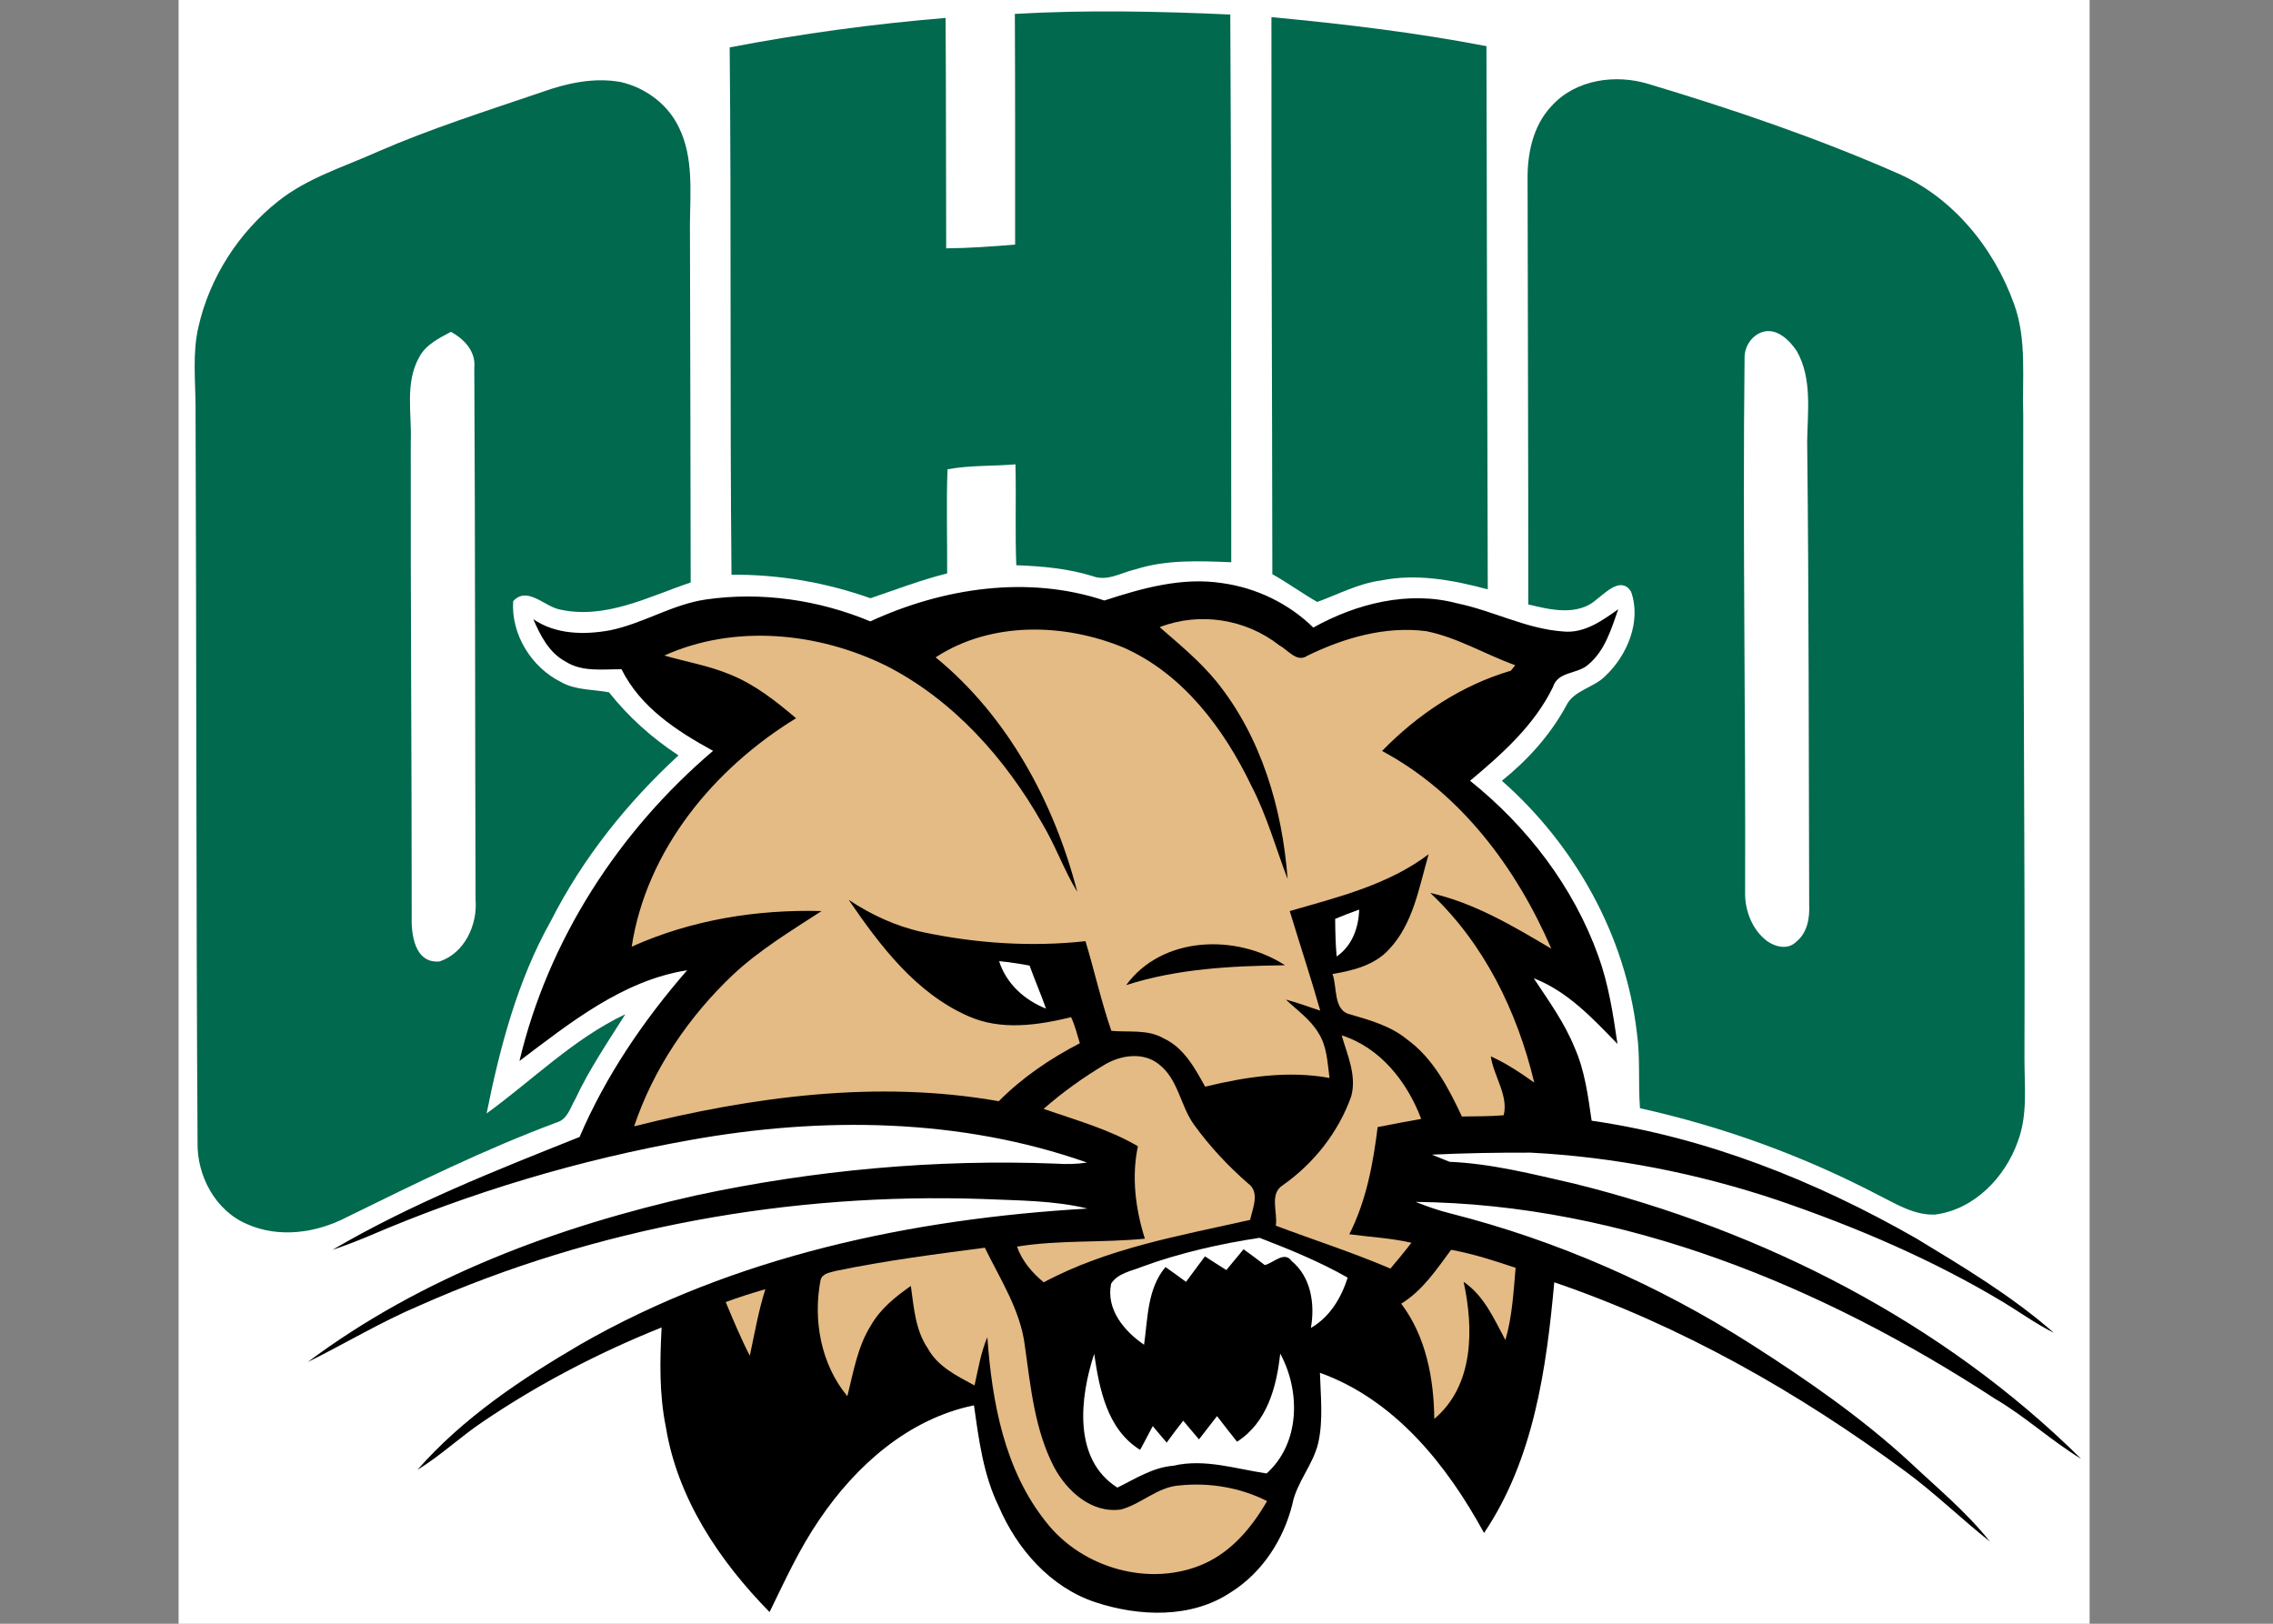 <?xml version="1.0" encoding="UTF-8" standalone="no"?>
<svg
   xmlns:dc="http://purl.org/dc/elements/1.1/"
   xmlns:cc="http://creativecommons.org/ns#"
   xmlns:rdf="http://www.w3.org/1999/02/22-rdf-syntax-ns#"
   xmlns:svg="http://www.w3.org/2000/svg"
   xmlns="http://www.w3.org/2000/svg"
   xmlns:sodipodi="http://sodipodi.sourceforge.net/DTD/sodipodi-0.dtd"
   xmlns:inkscape="http://www.inkscape.org/namespaces/inkscape"
   width="280"
   height="200"
   viewBox="0 0 224 160"
   version="1.1"
   id="svg2"
   inkscape:version="0.48.4 r9939"
   sodipodi:docname="OhioBobcats.svg">
  <rect x="0" y="0" width="224" height="160" fill="#808080" stroke="none"/>
  <defs
     id="defs44" />
  <sodipodi:namedview
     pagecolor="#ffffff"
     bordercolor="#666666"
     borderopacity="1"
     objecttolerance="10"
     gridtolerance="10"
     guidetolerance="10"
     inkscape:pageopacity="0"
     inkscape:pageshadow="2"
     inkscape:window-width="1414"
     inkscape:window-height="936"
     id="namedview42"
     showgrid="false"
     fit-margin-top="0"
     fit-margin-left="0"
     fit-margin-right="0"
     fit-margin-bottom="0"
     inkscape:zoom="0.61901639"
     inkscape:cx="-150.46246"
     inkscape:cy="100"
     inkscape:window-x="75"
     inkscape:window-y="34"
     inkscape:window-maximized="0"
     inkscape:current-layer="svg2" />
  <path
     d="m 17.6,0 188.328,0 0,160 L 17.6,160 17.6,0 z"
     id="path4"
     inkscape:connector-curvature="0"
     style="fill:#ffffff" />
  <path
     d="m 100.013,1.369 c 7.071,-0.404 14.159,-0.257 21.23,0.063 0.1,17.988 0.089,35.982 0.094,53.97 -3.169,-0.131 -6.405,-0.273 -9.464,0.708 -1.374,0.31 -2.759,1.212 -4.191,0.661 -2.439,-0.755 -4.989,-0.981 -7.528,-1.075 -0.131,-3.315 0.005,-6.626 -0.084,-9.941 -2.23,0.189 -4.49,0.079 -6.694,0.488 -0.131,3.415 -0.016,6.841 -0.037,10.261 -2.576,0.64 -5.052,1.595 -7.559,2.445 -4.396,-1.558 -9.018,-2.355 -13.692,-2.319 -0.168,-17.322 -0.011,-34.644 -0.178,-51.961 7.035,-1.348 14.138,-2.313 21.277,-2.901 0.052,7.565 0.032,15.134 0.058,22.704 2.266,-0.021 4.532,-0.184 6.793,-0.372 0,-7.58 0.011,-15.155 -0.026,-22.73 z"
     id="path6"
     inkscape:connector-curvature="0"
     style="fill:#00694e" />
  <path
     d="m 125.298,1.689 c 7.098,0.666 14.185,1.511 21.188,2.859 0.047,17.841 0.073,35.683 0.131,53.524 -3.42,-0.913 -7.003,-1.59 -10.529,-0.871 -2.219,0.289 -4.207,1.364 -6.279,2.114 -1.506,-0.855 -2.901,-1.894 -4.422,-2.733 -0.021,-18.298 -0.105,-36.595 -0.089,-54.893 z"
     id="path8"
     inkscape:connector-curvature="0"
     style="fill:#00694e" />
  <path
     d="m 53.351,9.091 c 2.481,-0.892 5.167,-1.485 7.806,-1.012 2.455,0.556 4.679,2.203 5.76,4.501 1.432,2.932 1.102,6.295 1.075,9.458 0.042,11.782 0.047,23.575 0.073,35.357 -4.181,1.406 -8.467,3.704 -13.005,2.639 -1.474,-0.351 -3.137,-2.292 -4.49,-0.792 -0.21,3.289 1.805,6.521 4.727,7.969 1.443,0.818 3.142,0.703 4.721,1.012 1.93,2.434 4.244,4.506 6.846,6.211 -5.073,4.674 -9.448,10.146 -12.574,16.31 -3.294,5.86 -5.02,12.433 -6.337,18.974 4.532,-3.284 8.556,-7.355 13.671,-9.778 -1.715,2.728 -3.541,5.398 -4.91,8.325 -0.504,0.855 -0.782,2.046 -1.862,2.34 -7.087,2.644 -13.886,5.996 -20.669,9.327 -2.995,1.563 -6.683,2.098 -9.841,0.687 -3.121,-1.327 -4.936,-4.748 -4.873,-8.058 -0.147,-24.226 -0.1,-48.456 -0.199,-72.682 -0.026,-2.544 -0.294,-5.12 0.278,-7.628 1.096,-4.889 3.966,-9.353 7.895,-12.449 2.88,-2.282 6.452,-3.357 9.763,-4.847 5.256,-2.287 10.723,-4.018 16.147,-5.865 z"
     id="path10"
     inkscape:connector-curvature="0"
     style="fill:#00694e" />
  <path
     d="m 152.897,10.455 c 2.371,-2.644 6.348,-3.184 9.626,-2.161 8.247,2.476 16.425,5.256 24.32,8.713 5.54,2.35 9.647,7.381 11.646,12.973 1.275,3.515 0.776,7.297 0.897,10.953 -0.037,21.141 0.184,42.287 0.121,63.428 0,2.712 0.33,5.534 -0.661,8.131 -1.254,3.536 -4.291,6.683 -8.126,7.187 -2.02,0.1 -3.798,-1.007 -5.534,-1.878 -7.433,-3.892 -15.381,-6.783 -23.57,-8.598 -0.189,-2.481 0.047,-4.994 -0.309,-7.47 C 160.194,92.176 155.2,83.268 148.008,76.936 c 2.539,-2.041 4.748,-4.485 6.316,-7.355 0.745,-1.59 2.733,-1.784 3.887,-2.98 2.161,-2.035 3.567,-5.403 2.523,-8.31 -0.955,-1.506 -2.445,0.052 -3.368,0.755 -1.873,1.689 -4.564,1.049 -6.757,0.514 0.005,-13.923 -0.047,-27.845 -0.068,-41.768 -0.042,-2.612 0.509,-5.382 2.355,-7.339 z"
     id="path12"
     inkscape:connector-curvature="0"
     style="fill:#00694e" />
  <path
     d="m 173.639,32.729 c 1.432,-0.483 2.728,0.792 3.447,1.894 1.511,2.691 1.049,5.928 1.007,8.881 0.173,15.229 0.147,30.463 0.199,45.692 0.058,1.301 -0.199,2.749 -1.28,3.604 -0.797,0.818 -2.077,0.519 -2.896,-0.089 -1.385,-1.054 -2.098,-2.822 -2.14,-4.527 0.068,-17.663 -0.252,-35.331 -0.052,-52.994 0.016,-1.07 0.692,-2.098 1.715,-2.46 z"
     id="path14"
     inkscape:connector-curvature="0"
     style="fill:#ffffff" />
  <path
     d="m 41.301,35.216 c 0.645,-1.254 1.957,-1.889 3.137,-2.518 1.327,0.724 2.471,1.936 2.303,3.557 0.094,17.474 0.068,34.943 0.126,52.417 0.194,2.471 -1.075,5.23 -3.536,6.064 -2.476,0.241 -2.828,-2.696 -2.759,-4.506 0.005,-15.549 -0.121,-31.103 -0.094,-46.657 0.121,-2.775 -0.603,-5.807 0.824,-8.357 z"
     id="path16"
     inkscape:connector-curvature="0"
     style="fill:#ffffff" />
  <path
     d="m 108.842,59.169 c 3.735,-1.212 7.628,-2.319 11.599,-1.71 3.363,0.467 6.557,1.999 8.981,4.38 4.254,-2.366 9.374,-3.667 14.18,-2.387 3.525,0.724 6.793,2.513 10.418,2.77 2.083,0.226 3.856,-1.049 5.456,-2.188 -0.682,1.936 -1.306,4.087 -2.953,5.45 -1.049,0.965 -2.995,0.64 -3.478,2.209 -1.831,3.772 -5.015,6.599 -8.173,9.243 5.634,4.511 10.193,10.45 12.643,17.275 1.007,2.786 1.458,5.734 1.883,8.656 -2.439,-2.518 -4.905,-5.172 -8.252,-6.473 1.453,2.203 3.022,4.359 4.018,6.814 1.018,2.282 1.332,4.779 1.689,7.224 11.315,1.637 22.08,5.938 31.963,11.583 4.695,2.843 9.453,5.692 13.587,9.317 -1.689,-0.839 -3.221,-1.941 -4.821,-2.922 -7.04,-4.249 -14.641,-7.496 -22.41,-10.151 -7.853,-2.633 -16.058,-4.254 -24.336,-4.679 -3.242,-0.011 -6.484,0.042 -9.721,0.199 0.577,0.231 1.154,0.467 1.736,0.703 4.17,0.178 8.236,1.228 12.291,2.151 18.565,4.606 36.291,13.608 49.951,27.121 -2.959,-1.794 -5.508,-4.181 -8.498,-5.928 -16.971,-11.074 -36.574,-19.174 -57.091,-19.394 1.128,0.446 2.277,0.855 3.462,1.144 10.497,2.665 20.532,7.082 29.655,12.91 5.471,3.499 10.838,7.208 15.622,11.62 2.686,2.529 5.555,4.894 7.858,7.795 -2.822,-2.235 -5.398,-4.758 -8.299,-6.893 -10.576,-7.816 -22.164,-14.395 -34.633,-18.654 -0.771,8.514 -2.03,17.453 -6.919,24.703 -3.646,-6.689 -8.776,-13.125 -16.173,-15.785 0.068,2.298 0.341,4.643 -0.168,6.914 -0.509,2.167 -2.13,3.866 -2.555,6.059 -0.866,3.457 -2.948,6.683 -5.986,8.609 -3.924,2.66 -9.107,2.455 -13.45,1.018 -4.428,-1.485 -7.701,-5.241 -9.5,-9.443 -1.516,-3.111 -1.957,-6.568 -2.434,-9.951 -6.442,1.322 -11.641,5.938 -15.234,11.258 -1.962,2.854 -3.399,6.012 -4.91,9.112 -4.926,-5.01 -9.07,-11.174 -10.219,-18.224 -0.661,-3.231 -0.593,-6.547 -0.42,-9.82 -6.169,2.471 -12.108,5.555 -17.61,9.285 -2.224,1.49 -4.17,3.352 -6.458,4.748 4.485,-5.11 10.235,-8.955 16.073,-12.365 15.155,-8.692 32.666,-12.38 49.967,-13.382 -3.373,-0.818 -6.867,-0.787 -10.308,-0.944 -18.969,-0.645 -38.138,2.786 -55.507,10.492 -3.803,1.605 -7.334,3.751 -11.027,5.571 11.242,-8.409 24.666,-13.367 38.269,-16.42 11.641,-2.492 23.586,-3.588 35.483,-3.127 1.018,0.073 2.035,0.047 3.043,-0.105 -12.496,-4.401 -26.114,-4.548 -39.056,-2.229 -10.938,1.941 -21.655,5.136 -31.858,9.527 -1.133,0.467 -2.277,0.918 -3.447,1.301 7.717,-4.522 16.079,-7.822 24.351,-11.121 2.586,-6.033 6.306,-11.494 10.602,-16.43 -6.363,1.007 -11.53,5.178 -16.525,8.939 2.828,-11.913 9.778,-22.652 19.079,-30.557 -3.567,-1.951 -7.155,-4.281 -9.023,-8.042 -1.852,-0.011 -3.877,0.294 -5.524,-0.761 -1.616,-0.866 -2.471,-2.55 -3.163,-4.165 2.214,1.506 4.994,1.553 7.544,1.091 3.263,-0.661 6.138,-2.555 9.448,-3.037 5.461,-0.792 11.132,0.037 16.215,2.156 7.134,-3.289 15.496,-4.58 23.071,-2.056 z"
     id="path18"
     inkscape:connector-curvature="0"
     style="fill:#000000" />
  <path
     d="m 114.287,61.797 c 3.929,-1.527 8.498,-0.803 11.793,1.799 0.86,0.446 1.721,1.742 2.77,1.012 3.604,-1.757 7.675,-2.938 11.709,-2.413 3.09,0.624 5.818,2.298 8.761,3.352 -0.105,0.136 -0.315,0.404 -0.42,0.54 -4.873,1.432 -9.175,4.291 -12.7,7.911 7.759,4.15 13.241,11.541 16.682,19.483 C 149.109,91.252 145.28,88.96 140.952,87.99 c 5.304,4.973 8.572,11.688 10.245,18.686 -1.364,-0.965 -2.749,-1.904 -4.281,-2.581 0.273,1.92 1.763,3.861 1.27,5.797 -1.369,0.126 -2.749,0.094 -4.118,0.126 -1.327,-2.822 -2.817,-5.723 -5.403,-7.596 -1.605,-1.322 -3.63,-1.889 -5.582,-2.46 -1.726,-0.372 -1.28,-2.691 -1.768,-3.987 2.004,-0.336 4.118,-0.85 5.55,-2.403 2.418,-2.544 2.98,-6.148 3.924,-9.395 -4.003,3.027 -8.95,4.228 -13.687,5.597 0.991,3.273 2.072,6.526 3.006,9.815 -1.123,-0.388 -2.25,-0.782 -3.394,-1.096 1.112,1.049 2.413,1.946 3.21,3.284 0.855,1.317 0.892,2.932 1.096,4.443 -4.097,-0.75 -8.257,-0.115 -12.254,0.86 -1.023,-1.841 -2.104,-3.861 -4.118,-4.774 -1.569,-0.902 -3.41,-0.567 -5.125,-0.729 -1.002,-2.896 -1.663,-5.902 -2.55,-8.834 -5.335,0.582 -10.77,0.22 -16.01,-0.887 -2.633,-0.567 -5.094,-1.705 -7.329,-3.19 3.1,4.522 6.62,9.196 11.788,11.462 3.221,1.443 6.835,0.902 10.135,0.105 0.378,0.824 0.603,1.7 0.86,2.565 -2.922,1.511 -5.671,3.378 -7.99,5.713 -11.982,-2.119 -24.236,-0.451 -35.934,2.471 1.915,-5.692 5.382,-10.801 9.726,-14.919 2.633,-2.466 5.734,-4.333 8.745,-6.29 -6.405,-0.173 -12.842,0.871 -18.712,3.51 1.474,-9.569 8.121,-17.563 16.199,-22.51 -1.993,-1.7 -4.092,-3.347 -6.542,-4.328 -2.072,-0.855 -4.291,-1.233 -6.437,-1.852 6.914,-3.116 15.145,-2.292 21.844,0.997 6.636,3.378 11.793,9.18 15.418,15.591 1.29,2.161 2.119,4.559 3.431,6.704 -2.277,-8.808 -6.841,-17.29 -13.959,-23.113 5.461,-3.567 12.653,-3.384 18.529,-0.96 5.865,2.597 9.894,8.01 12.601,13.645 1.516,2.922 2.392,6.101 3.557,9.165 -0.514,-6.93 -2.591,-14.012 -7.024,-19.483 -1.637,-2.004 -3.646,-3.646 -5.582,-5.34 z"
     id="path20"
     inkscape:connector-curvature="0"
     style="fill:#e4bb85" />
  <path
     d="m 131.578,90.544 c 0.782,-0.32 1.569,-0.635 2.366,-0.918 -0.047,1.778 -0.698,3.583 -2.219,4.622 -0.11,-1.233 -0.136,-2.471 -0.147,-3.704 z"
     id="path22"
     inkscape:connector-curvature="0"
     style="fill:#ffffff" />
  <path
     d="m 110.982,97.07 c 3.562,-4.868 10.87,-5.062 15.649,-1.957 -5.272,0.073 -10.586,0.33 -15.649,1.957 z"
     id="path24"
     inkscape:connector-curvature="0"
     style="fill:#000000" />
  <path
     d="m 98.46,94.71 c 1.002,0.1 2.004,0.247 3.001,0.435 0.514,1.422 1.117,2.812 1.621,4.244 -2.125,-0.845 -3.919,-2.46 -4.622,-4.679 z"
     id="path26"
     inkscape:connector-curvature="0"
     style="fill:#ffffff" />
  <path
     d="m 132.218,102.022 c 3.819,1.212 6.468,4.595 7.837,8.231 -1.432,0.262 -2.864,0.519 -4.291,0.808 -0.446,3.625 -1.123,7.276 -2.791,10.56 2.041,0.278 4.108,0.372 6.117,0.839 -0.666,0.871 -1.364,1.71 -2.067,2.544 -3.704,-1.584 -7.533,-2.812 -11.294,-4.228 0.205,-1.301 -0.661,-3.142 0.687,-3.987 3.064,-2.156 5.487,-5.22 6.746,-8.761 0.556,-2.041 -0.383,-4.076 -0.944,-6.007 z"
     id="path28"
     inkscape:connector-curvature="0"
     style="fill:#e4bb85" />
  <path
     d="m 108.91,104.881 c 1.59,-0.923 3.756,-1.238 5.283,-0.021 1.93,1.474 2.119,4.097 3.478,5.97 1.537,2.119 3.331,4.05 5.309,5.771 1.212,0.85 0.472,2.45 0.215,3.604 -6.898,1.558 -14.022,2.77 -20.338,6.153 -1.149,-0.95 -2.13,-2.098 -2.633,-3.52 4.165,-0.677 8.409,-0.367 12.601,-0.782 -0.923,-2.938 -1.327,-6.064 -0.687,-9.107 -2.901,-1.7 -6.148,-2.581 -9.29,-3.683 1.878,-1.652 3.919,-3.106 6.064,-4.386 z"
     id="path30"
     inkscape:connector-curvature="0"
     style="fill:#e4bb85" />
  <path
     d="m 112.577,124.81 c 3.74,-1.364 7.622,-2.24 11.546,-2.838 2.964,1.144 5.923,2.345 8.687,3.924 -0.635,1.999 -1.757,3.882 -3.625,4.957 0.414,-2.34 0.026,-5.01 -1.904,-6.599 -0.713,-1.018 -1.794,0.21 -2.639,0.404 -0.692,-0.535 -1.385,-1.054 -2.093,-1.558 -0.567,0.677 -1.128,1.364 -1.694,2.046 -0.713,-0.441 -1.411,-0.892 -2.109,-1.348 -0.63,0.834 -1.243,1.679 -1.868,2.513 -0.671,-0.498 -1.343,-0.981 -2.02,-1.458 -1.805,2.14 -1.736,5.041 -2.114,7.654 -1.951,-1.332 -3.761,-3.478 -3.247,-6.017 0.666,-1.044 2.014,-1.243 3.079,-1.679 z"
     id="path32"
     inkscape:connector-curvature="0"
     style="fill:#ffffff" />
  <path
     d="m 82.382,125.23 c 4.852,-1.007 9.763,-1.642 14.673,-2.282 1.527,3.137 3.53,6.18 3.95,9.721 0.572,4.034 0.965,8.241 2.88,11.913 1.27,2.366 3.709,4.574 6.589,4.16 2.02,-0.546 3.614,-2.235 5.77,-2.371 2.943,-0.304 5.975,0.205 8.624,1.542 -1.479,2.56 -3.457,4.947 -6.216,6.18 -5.309,2.35 -11.982,0.451 -15.533,-4.076 -4.129,-5.12 -5.361,-11.866 -5.818,-18.256 -0.645,1.521 -0.902,3.158 -1.264,4.758 -1.721,-0.934 -3.625,-1.847 -4.601,-3.646 -1.238,-1.815 -1.38,-4.055 -1.673,-6.159 -1.521,1.06 -3.011,2.261 -3.945,3.903 -1.322,2.109 -1.715,4.59 -2.313,6.961 -2.612,-3.148 -3.394,-7.486 -2.644,-11.436 0.184,-0.692 0.955,-0.745 1.521,-0.913 z"
     id="path34"
     inkscape:connector-curvature="0"
     style="fill:#e4bb85" />
  <path
     d="m 138.088,128.462 c 2.119,-1.301 3.478,-3.373 4.915,-5.309 2.167,0.393 4.27,1.075 6.358,1.778 -0.21,2.387 -0.33,4.8 -1.007,7.113 -1.123,-2.077 -2.083,-4.354 -4.118,-5.734 1.002,4.59 1.033,10.209 -2.89,13.503 -0.042,-3.976 -0.813,-8.11 -3.258,-11.352 z"
     id="path36"
     inkscape:connector-curvature="0"
     style="fill:#e4bb85" />
  <path
     d="m 71.517,128.304 c 1.285,-0.477 2.591,-0.892 3.908,-1.27 -0.682,2.146 -1.06,4.359 -1.532,6.557 -0.887,-1.715 -1.626,-3.504 -2.376,-5.288 z"
     id="path38"
     inkscape:connector-curvature="0"
     style="fill:#e4bb85" />
  <path
     d="m 110.117,146.586 c -4.417,-2.791 -3.693,-8.902 -2.287,-13.178 0.514,3.483 1.28,7.449 4.527,9.458 0.425,-0.776 0.834,-1.558 1.243,-2.34 0.456,0.54 0.913,1.081 1.374,1.626 0.535,-0.729 1.07,-1.453 1.631,-2.161 0.514,0.614 1.028,1.233 1.553,1.841 0.598,-0.761 1.191,-1.527 1.778,-2.292 0.656,0.845 1.301,1.694 1.972,2.523 2.959,-1.889 3.908,-5.403 4.254,-8.687 2.02,3.719 1.967,8.845 -1.338,11.814 -3.032,-0.441 -6.101,-1.485 -9.186,-0.761 -2.025,0.157 -3.751,1.29 -5.524,2.156 z"
     id="path40"
     inkscape:connector-curvature="0"
     style="fill:#ffffff" />
</svg>
